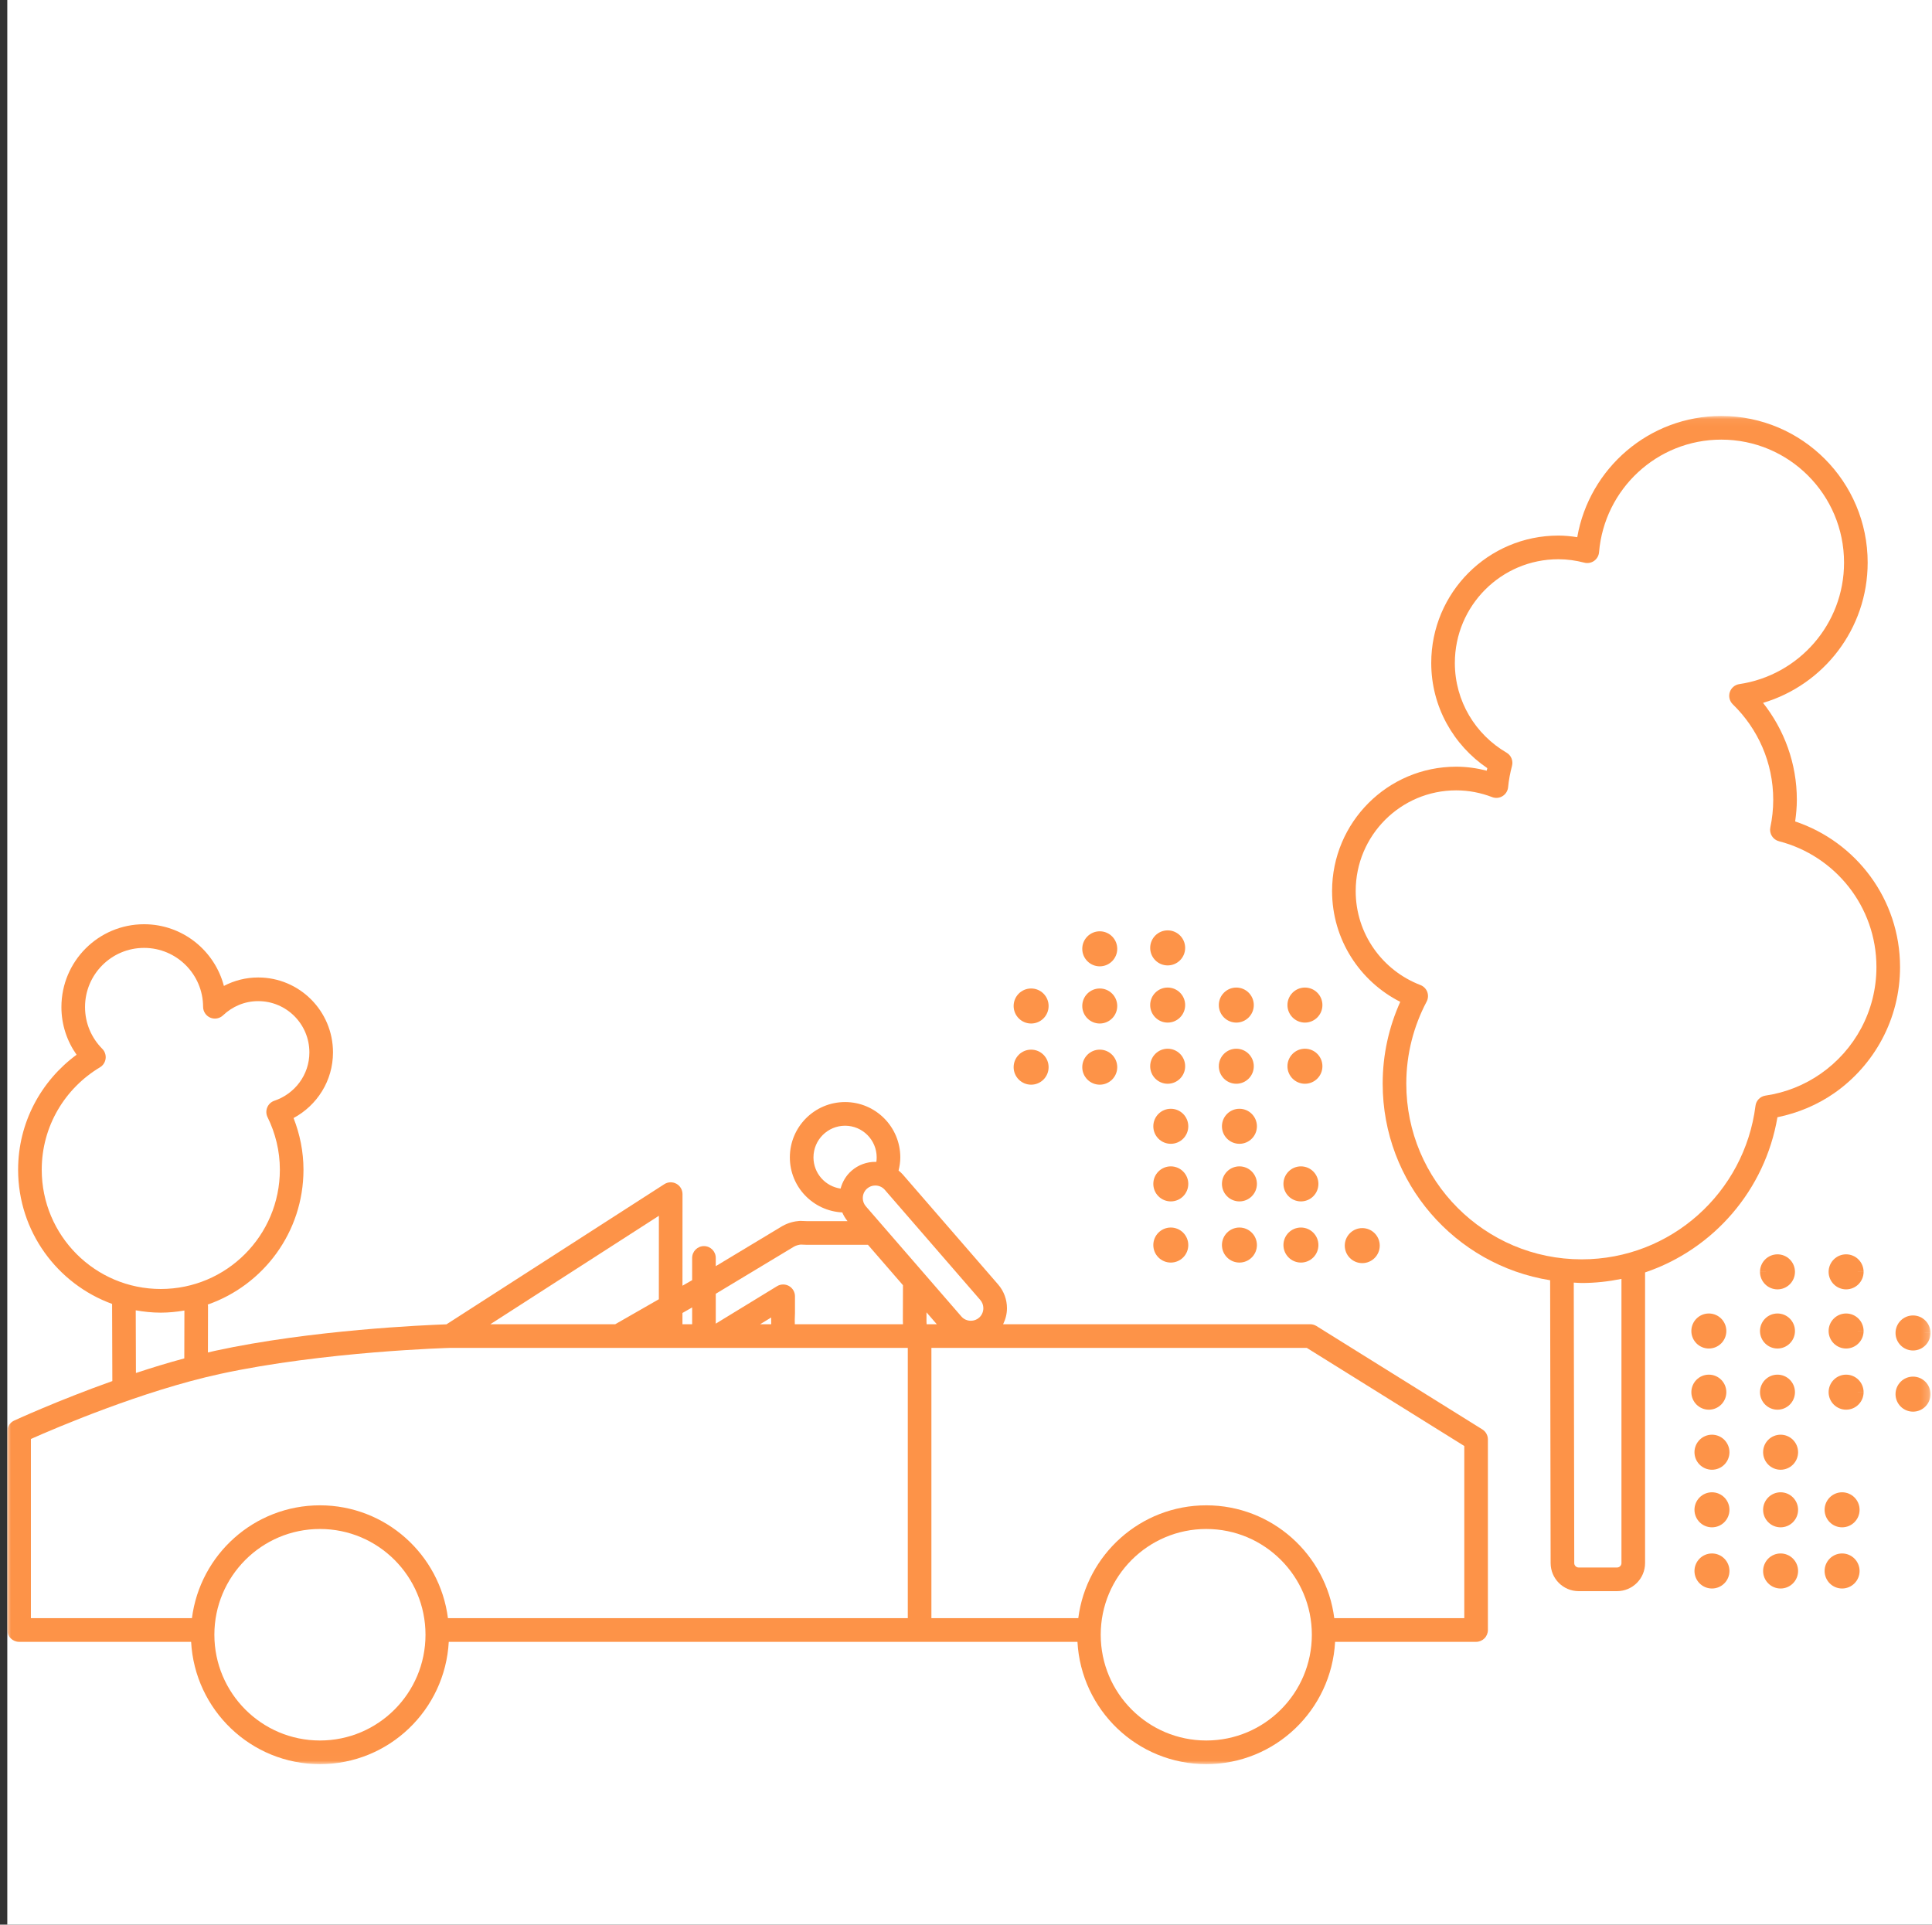 <?xml version="1.0" encoding="UTF-8" standalone="no"?>
<svg width="265px" height="264px" viewBox="0 0 265 264" version="1.1" xmlns="http://www.w3.org/2000/svg" xmlns:xlink="http://www.w3.org/1999/xlink" xmlns:sketch="http://www.bohemiancoding.com/sketch/ns">
    <rect x="0" y="0" width="265" height="264" fill="#333333" stroke="none"/>
    <!-- Generator: Sketch Beta 3.4 (14672) - http://www.bohemiancoding.com/sketch -->
    <title>Slice 1</title>
    <desc>Created with Sketch Beta.</desc>
    <defs>
        <path id="path-1" d="M0,0.057 L263.796,0.057 L263.796,184.984 L0,184.984 L0,0.057 Z"></path>
        <path id="path-3" d="M0,0.057 L263.796,0.057 L263.796,184.984 L0,184.984 L0,0.057 Z"></path>
        <path id="path-5" d="M0,0.057 L263.796,0.057 L263.796,184.984 L0,184.984 L0,0.057 Z"></path>
        <path id="path-7" d="M0,0.057 L263.796,0.057 L263.796,184.984 L0,184.984 L0,0.057 Z"></path>
    </defs>
    <g id="Page-1" stroke="none" stroke-width="1" fill="none" fill-rule="evenodd" sketch:type="MSPage">
        <rect id="Rectangle-112-Copy-6" fill="#FFFFFF" sketch:type="MSShapeGroup" x="1" y="0" width="264" height="264"></rect>
        <g id="Иконка_5" sketch:type="MSLayerGroup" transform="translate(1, 57)">
            <g id="Group-3">
                <mask id="mask-2" sketch:name="Clip 2" fill="white">
                    <use xlink:href="#path-1"></use>
                </mask>
                <g id="Clip-2"></g>
                <path d="M199.847,164.96 L182.015,164.96 C180.899,156.232 173.475,149.482 164.458,149.48 C155.442,149.482 148.017,156.232 146.901,164.96 L126.755,164.96 L126.755,127.884 L178.243,127.884 L199.847,141.344 L199.847,164.96 Z M174.696,177.489 C172.071,180.118 168.462,181.737 164.458,181.739 C160.455,181.737 156.844,180.118 154.219,177.489 C151.597,174.859 149.98,171.243 149.979,167.232 C149.98,163.221 151.597,159.604 154.219,156.974 C156.844,154.347 160.455,152.727 164.458,152.726 C168.462,152.727 172.071,154.347 174.696,156.974 C177.32,159.604 178.936,163.221 178.938,167.232 C178.936,171.243 177.32,174.859 174.696,177.489 L174.696,177.489 Z M53.123,177.489 C50.498,180.118 46.888,181.737 42.884,181.739 C38.88,181.737 35.272,180.118 32.646,177.489 C30.024,174.859 28.406,171.243 28.404,167.232 C28.406,163.221 30.024,159.604 32.646,156.974 C35.272,154.347 38.88,152.727 42.884,152.726 C46.888,152.727 50.498,154.347 53.123,156.974 C55.745,159.604 57.363,163.221 57.363,167.232 C57.363,171.243 55.745,174.859 53.123,177.489 L53.123,177.489 Z M3.238,140.38 C6.583,138.891 18.55,133.768 29.166,131.462 C36.26,129.916 44.186,129.015 50.321,128.507 C53.389,128.254 56.009,128.098 57.862,128.004 C58.787,127.959 59.521,127.928 60.021,127.909 C60.473,127.892 60.718,127.884 60.765,127.884 L123.516,127.884 L123.516,164.96 L60.442,164.96 C59.326,156.232 51.9,149.482 42.884,149.48 C33.869,149.482 26.443,156.232 25.327,164.96 L3.238,164.96 L3.238,140.38 Z M17.618,122.731 C18.735,122.93 19.88,123.052 21.054,123.052 C22.161,123.052 23.238,122.938 24.294,122.761 L24.279,129.327 C22.031,129.932 19.799,130.615 17.645,131.329 L17.618,122.731 Z M4.724,103.445 C4.724,97.469 7.929,92.263 12.71,89.401 C13.138,89.145 13.426,88.703 13.487,88.208 C13.549,87.714 13.377,87.214 13.028,86.862 C11.563,85.388 10.663,83.375 10.663,81.134 C10.663,78.888 11.567,76.869 13.034,75.396 C14.505,73.926 16.519,73.02 18.761,73.02 C23.221,73.019 26.841,76.636 26.858,81.101 C26.859,81.747 27.248,82.334 27.841,82.588 C28.433,82.842 29.125,82.716 29.593,82.271 C30.865,81.062 32.544,80.322 34.416,80.322 C36.36,80.322 38.104,81.106 39.381,82.381 C40.652,83.659 41.434,85.406 41.436,87.353 C41.437,90.444 39.428,93.041 36.637,93.984 C36.191,94.134 35.837,94.465 35.657,94.899 C35.477,95.332 35.492,95.817 35.699,96.239 C36.771,98.423 37.387,100.857 37.387,103.445 C37.385,107.968 35.561,112.049 32.602,115.015 C29.642,117.978 25.57,119.805 21.054,119.807 C16.54,119.805 12.467,117.978 9.506,115.015 C6.549,112.049 4.725,107.968 4.724,103.445 L4.724,103.445 Z M89.37,121.213 L83.391,124.639 L66.26,124.639 L89.375,109.766 L89.37,121.213 Z M93.938,122.335 L93.938,124.639 L92.608,124.639 L92.608,123.097 L93.938,122.335 Z M104.781,124.639 L103.27,124.639 L104.778,123.716 C104.776,123.818 104.773,123.923 104.773,124.014 C104.773,124.259 104.778,124.456 104.781,124.639 L104.781,124.639 Z M107.904,113.999 C108.213,113.824 108.571,113.739 108.837,113.715 L109.6,113.744 L109.661,113.746 L118.051,113.746 L122.855,119.287 L122.84,123.808 L122.839,124.051 C122.837,124.277 122.843,124.47 122.853,124.639 L108.021,124.639 C108.017,124.421 108.012,124.22 108.012,124.014 C108.012,123.793 108.019,123.547 108.038,123.217 L108.042,123.118 L108.042,120.809 C108.042,120.225 107.724,119.682 107.216,119.394 C106.705,119.109 106.077,119.12 105.578,119.425 L97.211,124.54 C97.198,124.548 97.192,124.563 97.177,124.571 L97.177,120.462 L107.904,113.999 Z M110.578,101.754 C110.581,99.356 112.52,97.415 114.914,97.411 C117.308,97.415 119.245,99.356 119.249,101.754 C119.249,101.969 119.232,102.178 119.201,102.382 C119.154,102.381 119.105,102.368 119.057,102.368 C117.91,102.366 116.742,102.767 115.808,103.582 C115.038,104.25 114.546,105.117 114.298,106.035 C112.199,105.732 110.581,103.942 110.578,101.754 L110.578,101.754 Z M133.462,121.316 C133.742,121.64 133.878,122.033 133.88,122.442 C133.878,122.935 133.679,123.409 133.292,123.746 C132.966,124.029 132.573,124.163 132.166,124.165 C131.674,124.163 131.201,123.965 130.864,123.576 L125.587,117.489 L125.553,117.45 L117.761,108.463 C117.481,108.138 117.345,107.745 117.343,107.336 C117.346,106.843 117.544,106.369 117.933,106.032 C118.257,105.749 118.649,105.613 119.057,105.613 C119.549,105.615 120.022,105.813 120.361,106.202 L133.462,121.316 Z M126.102,124.639 C126.089,124.514 126.078,124.355 126.078,124.051 L126.079,123.849 L126.079,123.819 L126.083,123.01 L127.493,124.639 L126.102,124.639 Z M202.322,139.066 L179.561,124.882 C179.307,124.725 179.006,124.639 178.706,124.639 L136.592,124.639 C136.933,123.946 137.119,123.196 137.119,122.442 C137.12,121.293 136.719,120.123 135.907,119.187 L122.806,104.075 C122.636,103.879 122.442,103.723 122.251,103.56 C122.393,102.978 122.489,102.378 122.489,101.754 C122.487,97.563 119.097,94.167 114.914,94.165 C110.729,94.167 107.339,97.563 107.339,101.754 C107.339,105.814 110.526,109.099 114.528,109.305 C114.71,109.727 114.946,110.131 115.251,110.501 L109.692,110.501 L108.827,110.468 L108.651,110.471 C107.975,110.522 107.148,110.702 106.307,111.176 L106.27,111.198 L97.177,116.675 L97.177,115.547 C97.177,114.651 96.453,113.924 95.557,113.924 C94.663,113.924 93.938,114.651 93.938,115.547 L93.938,118.596 L92.61,119.357 L92.615,106.796 C92.616,106.201 92.294,105.657 91.772,105.371 C91.251,105.086 90.621,105.108 90.12,105.43 L60.241,124.653 C57.394,124.754 41.742,125.406 28.477,128.29 C28.16,128.36 27.839,128.441 27.52,128.514 L27.533,122.143 C27.533,122.072 27.502,122.012 27.494,121.944 C35.134,119.273 40.624,112.011 40.626,103.445 C40.626,100.938 40.124,98.555 39.266,96.357 C42.471,94.633 44.673,91.269 44.675,87.353 C44.673,81.677 40.083,77.077 34.416,77.077 C32.717,77.075 31.117,77.499 29.71,78.236 C28.43,73.369 24.022,69.775 18.761,69.775 C12.498,69.775 7.424,74.859 7.424,81.134 C7.422,83.568 8.199,85.826 9.503,87.676 C4.66,91.238 1.484,96.958 1.484,103.445 C1.486,111.92 6.862,119.117 14.375,121.854 L14.409,132.437 C6.819,135.139 0.976,137.844 0.94,137.857 C0.368,138.122 -0.001,138.699 -0.001,139.33 L-0.001,166.583 C-0.001,167.01 0.172,167.429 0.474,167.73 C0.777,168.032 1.193,168.206 1.619,168.206 L25.215,168.206 C25.724,177.554 33.427,184.982 42.884,184.984 C52.342,184.982 60.045,177.554 60.554,168.206 L125.135,168.206 L125.135,168.206 L125.137,168.206 L146.788,168.206 C147.297,177.554 155,184.982 164.458,184.984 C173.917,184.982 181.618,177.554 182.127,168.206 L201.467,168.206 C201.893,168.206 202.311,168.032 202.612,167.73 C202.913,167.429 203.086,167.01 203.086,166.583 L203.086,140.444 C203.086,139.884 202.795,139.36 202.322,139.066 L202.322,139.066 Z" id="Fill-1" fill="#FD9348" sketch:type="MSShapeGroup" mask="url(#mask-2)"></path>
            </g>
            <g id="Group-6">
                <mask id="mask-4" sketch:name="Clip 5" fill="white">
                    <use xlink:href="#path-3"></use>
                </mask>
                <g id="Clip-5"></g>
                <path d="M221.405,157.406 C221.405,157.57 221.342,157.713 221.227,157.83 C221.11,157.945 220.968,158.008 220.804,158.008 L215.53,158.008 C215.367,158.008 215.223,157.945 215.108,157.83 C214.993,157.713 214.93,157.57 214.93,157.406 L214.863,118.93 C215.224,118.944 215.581,118.985 215.947,118.985 C217.819,118.985 219.639,118.78 221.405,118.422 L221.405,157.406 Z M191.892,91.64 C191.892,87.57 192.906,83.75 194.681,80.388 C194.898,79.978 194.929,79.491 194.767,79.058 C194.603,78.623 194.26,78.279 193.827,78.113 C188.641,76.125 184.95,71.111 184.952,65.221 C184.953,61.401 186.492,57.96 188.99,55.454 C191.49,52.954 194.925,51.411 198.738,51.411 C200.473,51.411 202.125,51.745 203.665,52.336 C204.14,52.519 204.668,52.469 205.098,52.199 C205.531,51.932 205.809,51.48 205.858,50.973 C205.95,49.986 206.138,49.017 206.392,48.052 C206.577,47.346 206.269,46.603 205.639,46.236 C201.402,43.765 198.552,39.194 198.553,33.936 C198.553,30.003 200.141,26.456 202.713,23.876 C205.288,21.299 208.828,19.709 212.754,19.709 C213.974,19.709 215.16,19.879 216.314,20.179 C216.773,20.298 217.27,20.207 217.657,19.931 C218.044,19.655 218.294,19.217 218.332,18.743 C219.056,10.099 226.282,3.299 235.099,3.302 C239.754,3.302 243.953,5.187 247.005,8.243 C250.054,11.3 251.936,15.508 251.936,20.171 C251.94,28.643 245.691,35.638 237.569,36.838 C236.96,36.928 236.451,37.358 236.263,37.946 C236.074,38.532 236.236,39.179 236.676,39.607 C240.095,42.934 242.222,47.562 242.222,52.707 C242.222,54 242.084,55.261 241.827,56.485 C241.649,57.332 242.172,58.174 243.009,58.39 C250.691,60.369 256.381,67.335 256.378,75.65 C256.378,81.707 253.367,87.039 248.757,90.264 C246.54,91.815 243.957,92.871 241.161,93.28 C240.439,93.386 239.878,93.959 239.788,94.682 C238.293,106.55 228.199,115.743 215.947,115.74 C209.298,115.738 203.296,113.044 198.937,108.681 C194.58,104.314 191.892,98.299 191.892,91.64 L191.892,91.64 Z M242.8,96.248 C245.652,95.662 248.309,94.536 250.612,92.927 C256.05,89.126 259.618,82.804 259.617,75.65 C259.615,66.338 253.585,58.468 245.23,55.675 C245.366,54.703 245.461,53.718 245.461,52.707 C245.463,47.682 243.712,43.07 240.826,39.411 C249.118,36.941 255.173,29.284 255.176,20.171 C255.176,9.061 246.188,0.057 235.099,0.057 C225.198,0.058 216.99,7.237 215.341,16.684 C214.499,16.553 213.642,16.463 212.754,16.463 C203.121,16.463 195.314,24.286 195.314,33.936 C195.314,39.955 198.383,45.227 203.003,48.363 C202.978,48.482 202.947,48.595 202.925,48.712 C201.587,48.368 200.188,48.164 198.738,48.165 C189.334,48.165 181.714,55.8 181.712,65.221 C181.714,71.871 185.523,77.61 191.064,80.419 C189.521,83.843 188.651,87.64 188.653,91.64 C188.653,105.265 198.608,116.528 211.622,118.608 L211.69,157.41 C211.697,159.534 213.407,161.247 215.53,161.254 L220.804,161.254 C222.927,161.247 224.638,159.534 224.644,157.406 L224.644,117.534 C234.027,114.367 241.103,106.239 242.8,96.248 L242.8,96.248 Z" id="Fill-4" fill="#FD9348" sketch:type="MSShapeGroup" mask="url(#mask-4)"></path>
            </g>
            <path d="M161.99,97.488 C161.987,96.162 160.916,95.089 159.593,95.086 L159.59,95.086 C158.265,95.089 157.194,96.162 157.193,97.488 L157.193,97.493 C157.194,98.818 158.265,99.891 159.59,99.892 L159.593,99.892 C160.916,99.891 161.987,98.818 161.99,97.493 L161.99,97.488 Z" id="Fill-7" fill="#FD9348" sketch:type="MSShapeGroup"></path>
            <path d="M171.404,97.488 C171.4,96.162 170.33,95.089 169.006,95.086 L169.003,95.086 C167.678,95.089 166.608,96.162 166.606,97.488 L166.606,97.493 C166.608,98.818 167.678,99.891 169.003,99.892 L169.006,99.892 C170.33,99.891 171.4,98.818 171.404,97.493 L171.404,97.488 Z" id="Fill-9" fill="#FD9348" sketch:type="MSShapeGroup"></path>
            <path d="M161.99,105.388 C161.987,104.062 160.916,102.989 159.593,102.986 L159.59,102.986 C158.265,102.989 157.194,104.062 157.193,105.388 L157.193,105.393 C157.194,106.718 158.265,107.791 159.59,107.793 L159.593,107.793 C160.916,107.791 161.987,106.718 161.99,105.393 L161.99,105.388 Z" id="Fill-11" fill="#FD9348" sketch:type="MSShapeGroup"></path>
            <path d="M171.404,105.388 C171.4,104.062 170.33,102.989 169.006,102.986 L169.003,102.986 C167.678,102.989 166.608,104.062 166.606,105.388 L166.606,105.393 C166.608,106.718 167.678,107.791 169.003,107.793 L169.006,107.793 C170.33,107.791 171.4,106.718 171.404,105.393 L171.404,105.388 Z" id="Fill-13" fill="#FD9348" sketch:type="MSShapeGroup"></path>
            <path d="M159.593,111.376 L159.588,111.376 C158.265,111.379 157.194,112.452 157.193,113.778 L157.193,113.783 C157.194,115.108 158.265,116.181 159.588,116.183 L159.593,116.183 C160.916,116.181 161.987,115.108 161.99,113.783 L161.99,113.778 C161.987,112.452 160.916,111.379 159.593,111.376" id="Fill-15" fill="#FD9348" sketch:type="MSShapeGroup"></path>
            <path d="M169.007,111.376 L169.002,111.376 C167.679,111.379 166.608,112.452 166.606,113.778 L166.606,113.783 C166.608,115.108 167.679,116.181 169.002,116.183 L169.007,116.183 C170.33,116.181 171.4,115.108 171.404,113.783 L171.404,113.778 C171.4,112.452 170.33,111.379 169.007,111.376" id="Fill-17" fill="#FD9348" sketch:type="MSShapeGroup"></path>
            <path d="M177.438,107.793 L177.443,107.793 C178.766,107.79 179.837,106.718 179.838,105.392 L179.838,105.389 C179.837,104.061 178.766,102.989 177.443,102.987 L177.438,102.987 C176.115,102.989 175.044,104.061 175.041,105.389 L175.041,105.392 C175.044,106.718 176.115,107.79 177.438,107.793" id="Fill-19" fill="#FD9348" sketch:type="MSShapeGroup"></path>
            <path d="M177.438,116.183 L177.443,116.183 C178.766,116.18 179.837,115.108 179.838,113.782 L179.838,113.779 C179.837,112.451 178.766,111.379 177.443,111.377 L177.438,111.377 C176.115,111.379 175.044,112.451 175.041,113.779 L175.041,113.782 C175.044,115.108 176.115,116.18 177.438,116.183" id="Fill-21" fill="#FD9348" sketch:type="MSShapeGroup"></path>
            <path d="M159.161,83.266 L159.166,83.266 C160.489,83.263 161.56,82.19 161.561,80.865 L161.561,80.862 C161.56,79.534 160.489,78.462 159.166,78.46 L159.161,78.46 C157.838,78.462 156.767,79.534 156.764,80.862 L156.764,80.865 C156.767,82.19 157.838,83.263 159.161,83.266" id="Fill-23" fill="#FD9348" sketch:type="MSShapeGroup"></path>
            <path d="M168.575,83.266 L168.579,83.266 C169.903,83.263 170.973,82.19 170.975,80.865 L170.975,80.862 C170.973,79.534 169.903,78.462 168.579,78.46 L168.575,78.46 C167.251,78.462 166.181,79.534 166.177,80.862 L166.177,80.865 C166.181,82.19 167.251,83.263 168.575,83.266" id="Fill-25" fill="#FD9348" sketch:type="MSShapeGroup"></path>
            <path d="M177.988,83.266 L177.993,83.266 C179.316,83.263 180.387,82.19 180.388,80.865 L180.388,80.862 C180.387,79.534 179.316,78.462 177.993,78.46 L177.988,78.46 C176.665,78.462 175.594,79.534 175.591,80.862 L175.591,80.865 C175.594,82.19 176.665,83.263 177.988,83.266" id="Fill-27" fill="#FD9348" sketch:type="MSShapeGroup"></path>
            <path d="M159.161,91.656 L159.166,91.656 C160.489,91.653 161.56,90.58 161.561,89.255 L161.561,89.252 C161.56,87.924 160.489,86.852 159.166,86.85 L159.161,86.85 C157.838,86.852 156.767,87.924 156.764,89.252 L156.764,89.255 C156.767,90.58 157.838,91.653 159.161,91.656" id="Fill-29" fill="#FD9348" sketch:type="MSShapeGroup"></path>
            <path d="M168.575,91.656 L168.579,91.656 C169.903,91.653 170.973,90.58 170.975,89.255 L170.975,89.252 C170.973,87.924 169.903,86.852 168.579,86.85 L168.575,86.85 C167.251,86.852 166.181,87.924 166.177,89.252 L166.177,89.255 C166.181,90.58 167.251,91.653 168.575,91.656" id="Fill-31" fill="#FD9348" sketch:type="MSShapeGroup"></path>
            <path d="M177.988,91.656 L177.993,91.656 C179.316,91.653 180.387,90.58 180.388,89.255 L180.388,89.252 C180.387,87.924 179.316,86.852 177.993,86.85 L177.988,86.85 C176.665,86.852 175.594,87.924 175.591,89.252 L175.591,89.255 C175.594,90.58 176.665,91.653 177.988,91.656" id="Fill-33" fill="#FD9348" sketch:type="MSShapeGroup"></path>
            <path d="M233.822,139.793 L233.817,139.793 C232.494,139.796 231.424,140.868 231.42,142.194 L231.42,142.199 C231.424,143.525 232.494,144.597 233.817,144.601 L233.822,144.601 C235.145,144.597 236.216,143.525 236.219,142.199 L236.219,142.194 C236.216,140.868 235.145,139.796 233.822,139.793" id="Fill-35" fill="#FD9348" sketch:type="MSShapeGroup"></path>
            <path d="M243.236,139.793 L243.231,139.793 C241.908,139.796 240.837,140.868 240.834,142.194 L240.834,142.199 C240.837,143.525 241.908,144.597 243.231,144.601 L243.236,144.601 C244.559,144.597 245.629,143.525 245.633,142.199 L245.633,142.194 C245.629,140.868 244.559,139.796 243.236,139.793" id="Fill-37" fill="#FD9348" sketch:type="MSShapeGroup"></path>
            <path d="M233.822,147.693 L233.817,147.693 C232.494,147.696 231.424,148.769 231.42,150.094 L231.42,150.098 C231.424,151.425 232.494,152.498 233.817,152.499 L233.822,152.499 C235.145,152.498 236.216,151.425 236.219,150.098 L236.219,150.094 C236.216,148.769 235.145,147.696 233.822,147.693" id="Fill-39" fill="#FD9348" sketch:type="MSShapeGroup"></path>
            <path d="M243.236,147.693 L243.231,147.693 C241.908,147.696 240.837,148.769 240.834,150.094 L240.834,150.098 C240.837,151.425 241.908,152.498 243.231,152.499 L243.236,152.499 C244.559,152.498 245.629,151.425 245.633,150.098 L245.633,150.094 C245.629,148.769 244.559,147.696 243.236,147.693" id="Fill-41" fill="#FD9348" sketch:type="MSShapeGroup"></path>
            <path d="M233.822,156.083 L233.817,156.083 C232.494,156.086 231.424,157.159 231.42,158.484 L231.42,158.489 C231.424,159.815 232.494,160.888 233.817,160.891 L233.822,160.891 C235.145,160.888 236.216,159.815 236.219,158.489 L236.219,158.484 C236.216,157.159 235.145,156.086 233.822,156.083" id="Fill-43" fill="#FD9348" sketch:type="MSShapeGroup"></path>
            <path d="M243.236,156.083 L243.231,156.083 C241.908,156.086 240.837,157.159 240.834,158.484 L240.834,158.489 C240.837,159.815 241.908,160.888 243.231,160.891 L243.236,160.891 C244.559,160.888 245.629,159.815 245.633,158.489 L245.633,158.484 C245.629,157.159 244.559,156.086 243.236,156.083" id="Fill-45" fill="#FD9348" sketch:type="MSShapeGroup"></path>
            <path d="M251.671,147.693 L251.666,147.693 C250.343,147.696 249.273,148.769 249.269,150.094 L249.269,150.098 C249.273,151.425 250.343,152.498 251.666,152.499 L251.671,152.499 C252.994,152.498 254.065,151.425 254.068,150.098 L254.068,150.094 C254.065,148.769 252.994,147.696 251.671,147.693" id="Fill-47" fill="#FD9348" sketch:type="MSShapeGroup"></path>
            <path d="M251.671,156.083 L251.666,156.083 C250.343,156.086 249.273,157.159 249.269,158.484 L249.269,158.489 C249.273,159.815 250.343,160.888 251.666,160.891 L251.671,160.891 C252.994,160.888 254.065,159.815 254.068,158.489 L254.068,158.484 C254.065,157.159 252.994,156.086 251.671,156.083" id="Fill-49" fill="#FD9348" sketch:type="MSShapeGroup"></path>
            <path d="M233.394,123.166 L233.389,123.166 C232.066,123.169 230.996,124.241 230.992,125.567 L230.992,125.572 C230.996,126.898 232.066,127.97 233.389,127.972 L233.394,127.972 C234.718,127.97 235.788,126.898 235.791,125.572 L235.791,125.567 C235.788,124.241 234.718,123.169 233.394,123.166" id="Fill-51" fill="#FD9348" sketch:type="MSShapeGroup"></path>
            <path d="M242.808,123.166 L242.803,123.166 C241.48,123.169 240.409,124.241 240.406,125.567 L240.406,125.572 C240.409,126.898 241.48,127.97 242.803,127.972 L242.808,127.972 C244.131,127.97 245.202,126.898 245.205,125.572 L245.205,125.567 C245.202,124.241 244.131,123.169 242.808,123.166" id="Fill-53" fill="#FD9348" sketch:type="MSShapeGroup"></path>
            <path d="M252.221,123.166 L252.217,123.166 C250.893,123.169 249.823,124.241 249.819,125.567 L249.819,125.572 C249.823,126.898 250.893,127.97 252.217,127.972 L252.221,127.972 C253.545,127.97 254.615,126.898 254.618,125.572 L253.809,125.572 L253.809,125.567 L254.618,125.567 C254.615,124.241 253.545,123.169 252.221,123.166" id="Fill-55" fill="#FD9348" sketch:type="MSShapeGroup"></path>
            <path d="M233.39,136.363 L233.395,136.363 C234.718,136.36 235.789,135.287 235.791,133.961 L235.791,133.958 C235.789,132.631 234.718,131.558 233.395,131.556 L233.39,131.556 C232.067,131.558 230.996,132.631 230.993,133.958 L230.993,133.961 C230.996,135.287 232.067,136.36 233.39,136.363" id="Fill-57" fill="#FD9348" sketch:type="MSShapeGroup"></path>
            <path d="M242.804,136.363 L242.809,136.363 C244.132,136.36 245.202,135.287 245.204,133.961 L245.204,133.958 C245.202,132.631 244.132,131.558 242.809,131.556 L242.804,131.556 C241.48,131.558 240.41,132.631 240.407,133.958 L240.407,133.961 C240.41,135.287 241.48,136.36 242.804,136.363" id="Fill-59" fill="#FD9348" sketch:type="MSShapeGroup"></path>
            <path d="M254.618,133.957 C254.615,132.632 253.545,131.559 252.221,131.556 L252.217,131.556 C250.893,131.559 249.823,132.632 249.819,133.957 L249.819,133.962 C249.823,135.288 250.893,136.361 252.217,136.362 L252.221,136.362 C253.545,136.361 254.615,135.288 254.618,133.962 L253.809,133.962 L253.809,133.957 L254.618,133.957 Z" id="Fill-61" fill="#FD9348" sketch:type="MSShapeGroup"></path>
            <path d="M245.205,117.454 C245.202,116.128 244.131,115.056 242.808,115.053 L242.805,115.053 C241.48,115.056 240.409,116.128 240.407,117.454 L241.217,117.454 L241.217,117.459 L240.407,117.459 C240.409,118.785 241.48,119.857 242.805,119.859 L242.808,119.859 C244.131,119.857 245.202,118.785 245.205,117.459 L245.205,117.454 Z" id="Fill-63" fill="#FD9348" sketch:type="MSShapeGroup"></path>
            <path d="M252.221,115.052 L252.217,115.052 C250.893,115.056 249.823,116.128 249.819,117.454 L249.819,117.459 C249.823,118.784 250.893,119.857 252.217,119.859 L252.221,119.859 C253.545,119.857 254.615,118.784 254.618,117.459 L253.809,117.459 L253.809,117.454 L254.618,117.454 C254.615,116.128 253.545,115.056 252.221,115.052" id="Fill-65" fill="#FD9348" sketch:type="MSShapeGroup"></path>
            <g id="Group-69">
                <mask id="mask-6" sketch:name="Clip 68" fill="white">
                    <use xlink:href="#path-5"></use>
                </mask>
                <g id="Clip-68"></g>
                <path d="M258.998,125.842 C259.001,127.168 260.072,128.24 261.395,128.243 L261.4,128.243 C262.723,128.24 263.794,127.168 263.797,125.842 L262.987,125.842 L262.987,125.837 L263.797,125.837 C263.794,124.511 262.723,123.439 261.4,123.436 L261.395,123.436 C260.072,123.439 259.001,124.511 258.998,125.837 L258.998,125.842 Z" id="Fill-67" fill="#FD9348" sketch:type="MSShapeGroup" mask="url(#mask-6)"></path>
            </g>
            <g id="Group-72">
                <mask id="mask-8" sketch:name="Clip 71" fill="white">
                    <use xlink:href="#path-7"></use>
                </mask>
                <g id="Clip-71"></g>
                <path d="M263.796,134.228 C263.793,132.902 262.723,131.829 261.399,131.826 L261.394,131.826 C260.071,131.829 259.001,132.902 258.997,134.228 L258.997,134.233 C259.001,135.558 260.071,136.631 261.394,136.632 L261.399,136.632 C262.723,136.631 263.793,135.558 263.796,134.233 L262.987,134.233 L262.987,134.228 L263.796,134.228 Z" id="Fill-70" fill="#FD9348" sketch:type="MSShapeGroup" mask="url(#mask-8)"></path>
            </g>
            <path d="M185.855,116.26 C187.178,116.257 188.249,115.185 188.252,113.859 L188.252,113.856 C188.249,112.528 187.178,111.456 185.855,111.454 L185.85,111.454 C184.527,111.456 183.456,112.528 183.453,113.856 L183.453,113.859 C183.456,115.185 184.527,116.257 185.85,116.26 L185.855,116.26 Z" id="Fill-73" fill="#FD9348" sketch:type="MSShapeGroup"></path>
            <path d="M140.431,83.393 L140.436,83.393 C141.759,83.39 142.829,82.317 142.831,80.992 L142.831,80.988 C142.829,79.661 141.759,78.589 140.436,78.587 L140.431,78.587 C139.107,78.589 138.037,79.661 138.034,80.988 L138.034,80.992 C138.037,82.317 139.107,83.39 140.431,83.393" id="Fill-75" fill="#FD9348" sketch:type="MSShapeGroup"></path>
            <path d="M149.844,83.393 L149.849,83.393 C151.172,83.39 152.243,82.317 152.245,80.992 L152.245,80.988 C152.243,79.661 151.172,78.589 149.849,78.587 L149.844,78.587 C148.521,78.589 147.45,79.661 147.447,80.988 L147.447,80.992 C147.45,82.317 148.521,83.39 149.844,83.393" id="Fill-77" fill="#FD9348" sketch:type="MSShapeGroup"></path>
            <path d="M159.161,75.423 L159.166,75.423 C160.489,75.42 161.56,74.348 161.561,73.022 L161.561,73.019 C161.56,71.691 160.489,70.619 159.166,70.616 L159.161,70.616 C157.838,70.619 156.767,71.691 156.764,73.019 L156.764,73.022 C156.767,74.348 157.838,75.42 159.161,75.423" id="Fill-79" fill="#FD9348" sketch:type="MSShapeGroup"></path>
            <path d="M149.844,75.55 L149.849,75.55 C151.172,75.547 152.243,74.474 152.245,73.149 L152.245,73.145 C152.243,71.818 151.172,70.746 149.849,70.744 L149.844,70.744 C148.521,70.746 147.45,71.818 147.447,73.145 L147.447,73.149 C147.45,74.474 148.521,75.547 149.844,75.55" id="Fill-81" fill="#FD9348" sketch:type="MSShapeGroup"></path>
            <path d="M140.431,91.783 L140.436,91.783 C141.759,91.78 142.829,90.707 142.831,89.382 L142.831,89.378 C142.829,88.051 141.759,86.978 140.436,86.977 L140.431,86.977 C139.107,86.978 138.037,88.051 138.034,89.378 L138.034,89.382 C138.037,90.707 139.107,91.78 140.431,91.783" id="Fill-83" fill="#FD9348" sketch:type="MSShapeGroup"></path>
            <path d="M149.844,91.783 L149.849,91.783 C151.172,91.78 152.243,90.707 152.245,89.382 L152.245,89.378 C152.243,88.051 151.172,86.978 149.849,86.977 L149.844,86.977 C148.521,86.978 147.45,88.051 147.447,89.378 L147.447,89.382 C147.45,90.707 148.521,91.78 149.844,91.783" id="Fill-85" fill="#FD9348" sketch:type="MSShapeGroup"></path>
        </g>
    </g>
</svg>
